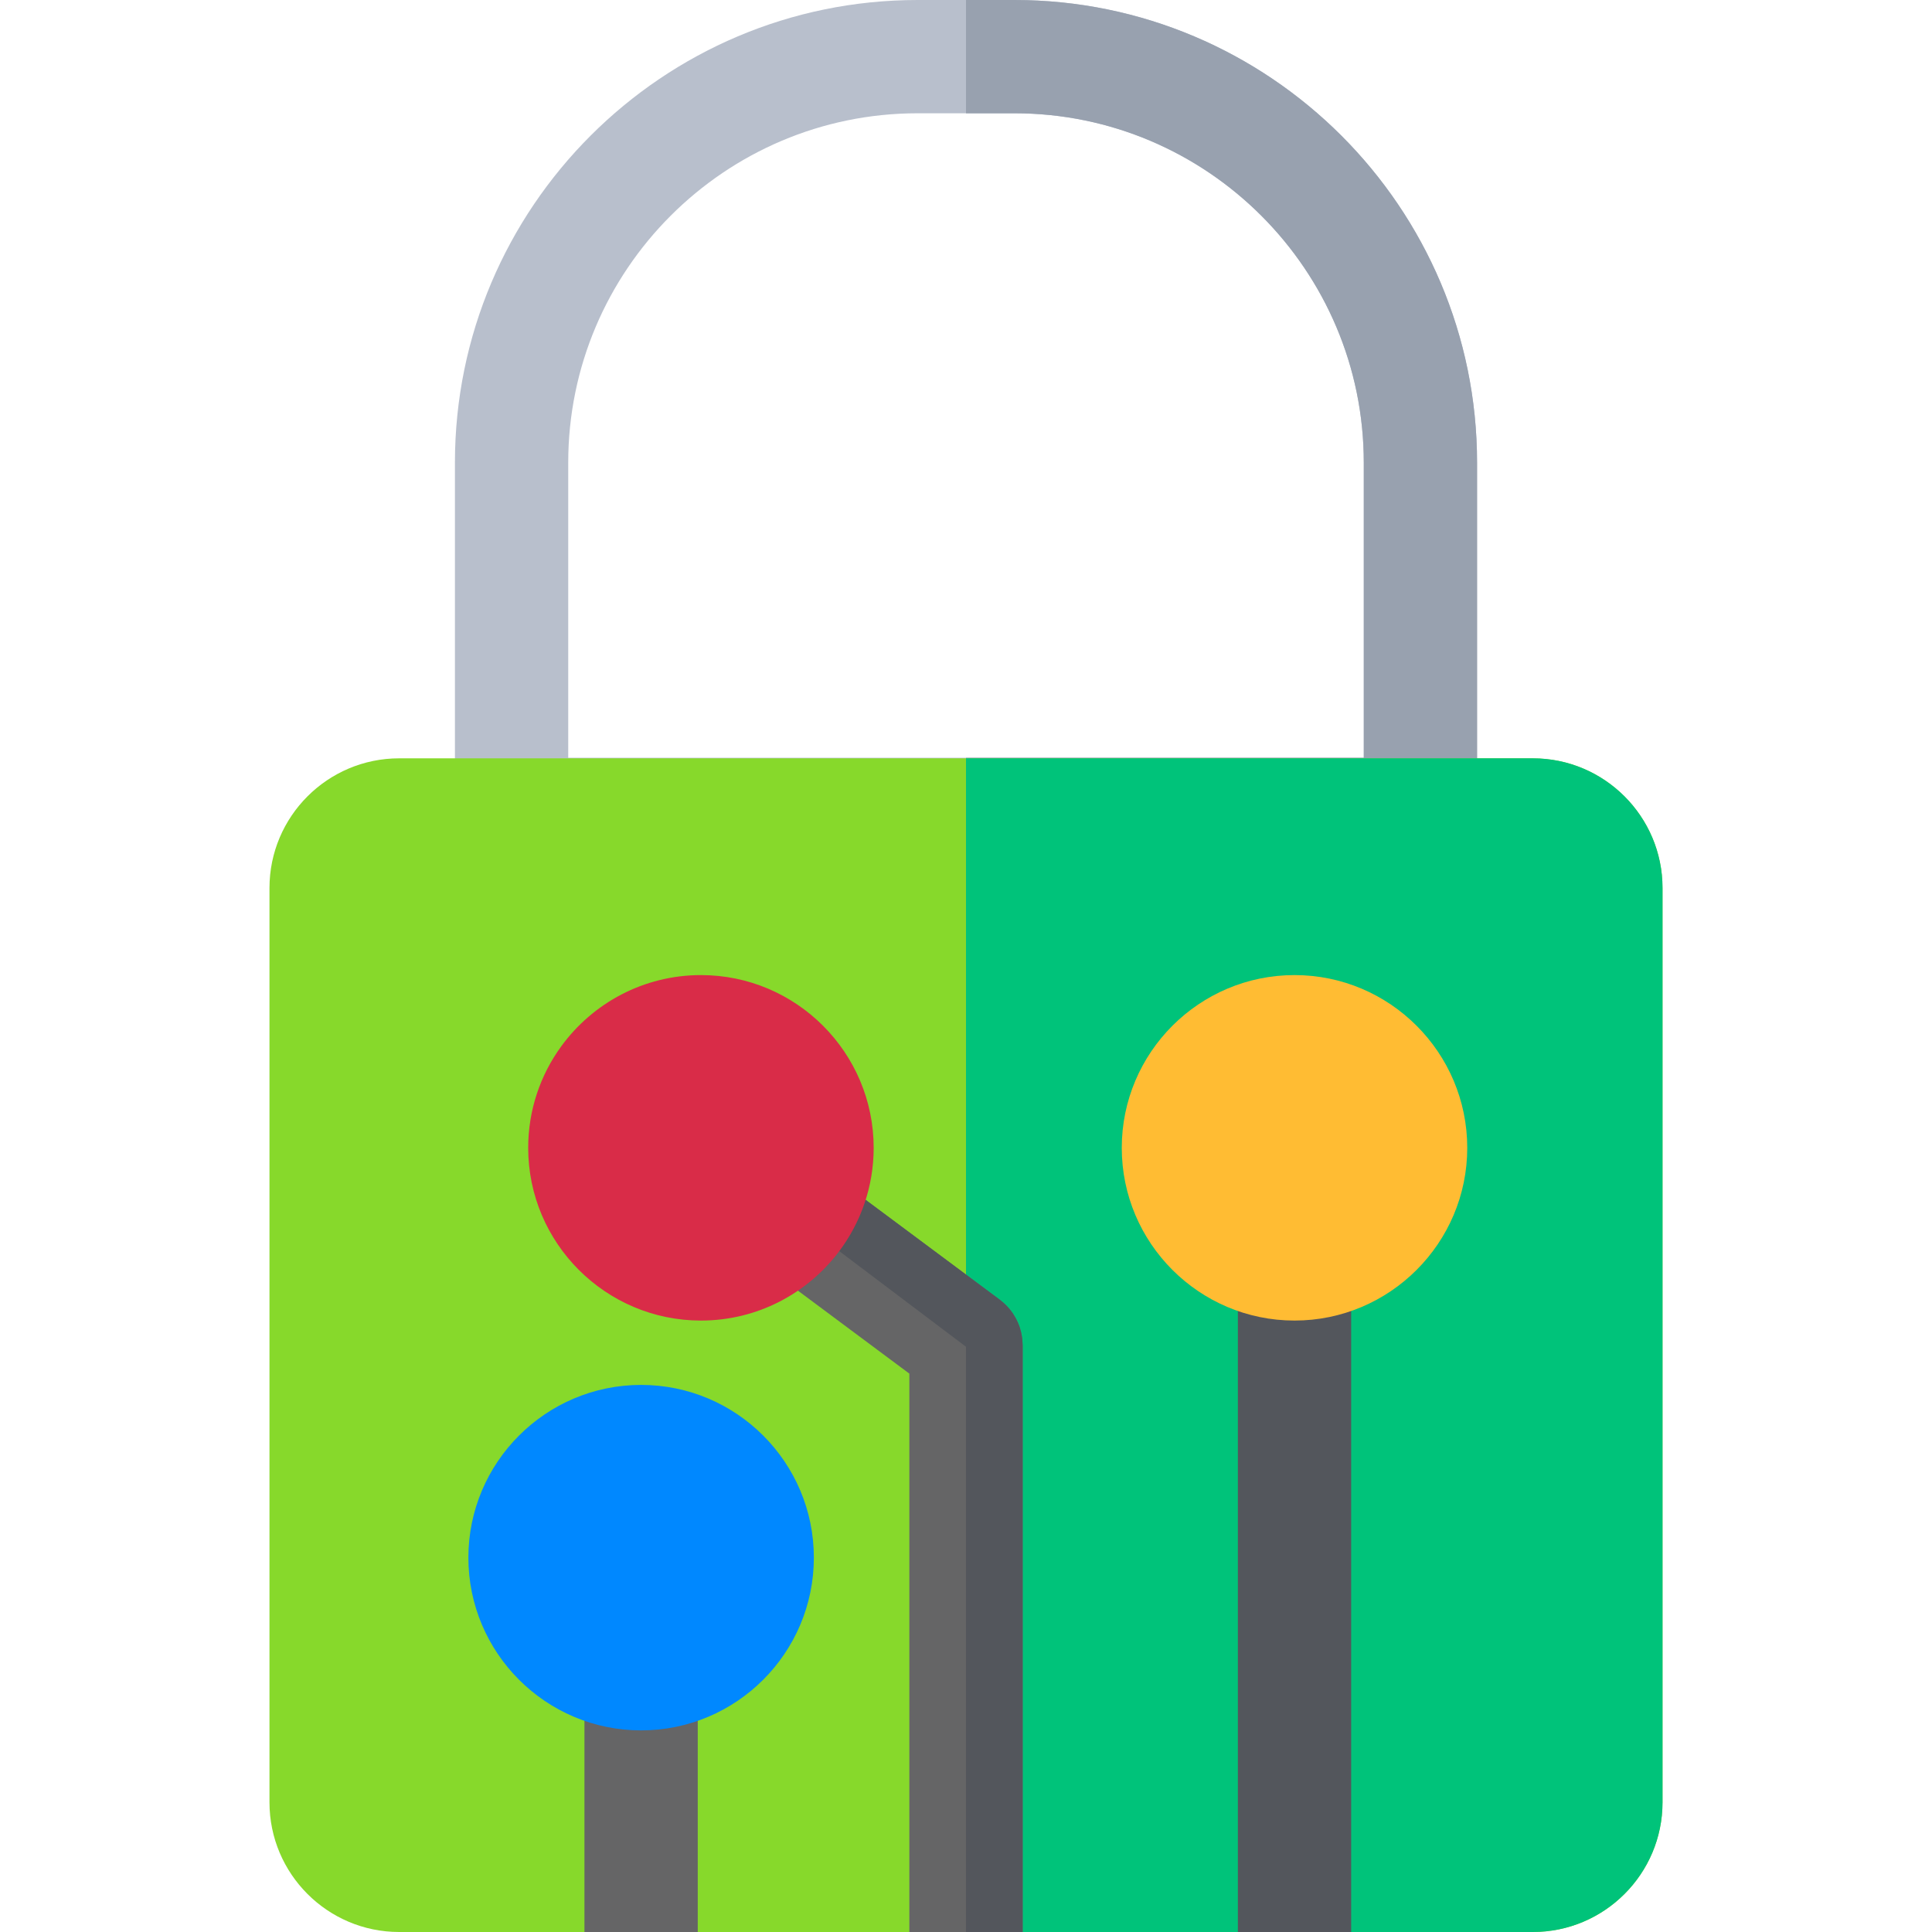 <?xml version="1.0" encoding="iso-8859-1"?>
<!-- Generator: Adobe Illustrator 19.0.0, SVG Export Plug-In . SVG Version: 6.00 Build 0)  -->
<svg version="1.1" id="Capa_1" xmlns="http://www.w3.org/2000/svg" xmlns:xlink="http://www.w3.org/1999/xlink" x="0px" y="0px"
	 viewBox="0 0 512 512" style="enable-background:new 0 0 512 512;" xml:space="preserve">
<path style="fill:#B8BFCC;" d="M268.829,0h-25.659c-67.609,0-122.609,55-122.609,122.609v108.228h270.876V122.609
	C391.438,55,336.438,0,268.829,0z M361.416,200.815H150.585v-78.207c0-51.057,41.54-92.587,92.587-92.587h25.659
	c51.047,0,92.587,41.53,92.587,92.587v78.207H361.416z"/>
<path style="fill:#98A1AF;" d="M391.438,122.609v108.228H256v-30.022h105.416v-78.207c0-51.057-41.54-92.587-92.587-92.587H256V0
	h12.829C336.438,0,391.438,55,391.438,122.609z"/>
<path style="fill:#87D92B;" d="M440.583,235.32v242.325c0,18.944-15.411,34.355-34.365,34.355H105.781
	c-18.954,0-34.365-15.411-34.365-34.355V235.32c0-18.944,15.411-34.355,34.365-34.355h300.437
	C425.172,200.965,440.583,216.376,440.583,235.32z"/>
<path style="fill:#00C37A;" d="M440.583,235.32v242.325c0,18.944-15.411,34.355-34.365,34.355H256V200.965h150.219
	C425.172,200.965,440.583,216.376,440.583,235.32z"/>
<path style="fill:#656566;" d="M271.011,356.478V512h-30.022V364.023l-38.318-28.531c-6.655-4.954-8.036-14.36-3.082-21.005
	c0.02-0.03,0.05-0.06,0.07-0.09c4.974-6.565,14.32-7.916,20.935-2.982l44.362,33.024c0.09,0.07,0.17,0.15,0.26,0.21
	c0.22,0.17,0.43,0.35,0.641,0.53c0.18,0.16,0.35,0.31,0.52,0.48c0.17,0.16,0.34,0.33,0.51,0.51c0.18,0.19,0.35,0.38,0.52,0.58
	c0.14,0.16,0.28,0.33,0.41,0.5c0.17,0.22,0.33,0.43,0.49,0.65c0.12,0.18,0.24,0.36,0.35,0.55c0.14,0.22,0.28,0.44,0.41,0.671
	c0.12,0.2,0.22,0.42,0.33,0.63s0.21,0.42,0.31,0.64c0.11,0.24,0.2,0.48,0.3,0.731c0.07,0.2,0.15,0.4,0.22,0.6
	c0.08,0.26,0.16,0.53,0.23,0.791c0.06,0.21,0.11,0.41,0.16,0.62c0.06,0.26,0.11,0.52,0.15,0.781c0.04,0.23,0.08,0.46,0.11,0.701
	c0.03,0.24,0.05,0.47,0.07,0.71c0.02,0.27,0.03,0.55,0.04,0.821C270.991,356.257,271.011,356.367,271.011,356.478z"/>
<path style="fill:#53565C;" d="M271.011,356.478V512h-15.021V356.898l-56.331-42.501c4.974-6.565,14.32-7.916,20.935-2.982
	l44.362,33.024c0.09,0.07,0.17,0.15,0.26,0.21c0.22,0.17,0.43,0.35,0.641,0.53c0.18,0.16,0.35,0.31,0.52,0.48
	c0.17,0.16,0.34,0.33,0.51,0.51c0.18,0.19,0.35,0.38,0.52,0.58c0.14,0.16,0.28,0.33,0.41,0.5c0.17,0.22,0.33,0.43,0.49,0.65
	c0.12,0.18,0.24,0.36,0.35,0.55c0.14,0.22,0.28,0.44,0.41,0.671c0.12,0.2,0.22,0.42,0.33,0.63s0.21,0.42,0.31,0.64
	c0.11,0.24,0.2,0.48,0.3,0.731c0.07,0.2,0.15,0.4,0.22,0.6c0.08,0.26,0.16,0.53,0.23,0.791c0.06,0.21,0.11,0.41,0.16,0.62
	c0.06,0.26,0.11,0.52,0.15,0.781c0.04,0.23,0.08,0.46,0.11,0.701c0.03,0.24,0.05,0.47,0.07,0.71c0.02,0.27,0.03,0.55,0.04,0.821
	C270.991,356.257,271.011,356.367,271.011,356.478z"/>
<path style="fill:#D92C48;" d="M231.533,304.19c0,10.297-3.422,19.814-9.187,27.47c-8.356,11.108-21.646,18.303-36.586,18.303
	c-25.248,0-45.783-20.535-45.783-45.773c0-10.047,3.252-19.354,8.766-26.919c8.336-11.428,21.826-18.864,37.017-18.864
	C210.997,258.407,231.533,278.942,231.533,304.19z"/>
<path style="fill:#656566;" d="M184.909,444.581V512h-30.022v-67.419c0-8.286,6.725-15.011,15.011-15.011
	C178.194,429.57,184.909,436.295,184.909,444.581z"/>
<path style="fill:#0088FF;" d="M215.681,412.788c0,25.248-20.535,45.783-45.783,45.783c-25.238,0-45.773-20.535-45.773-45.783
	c0-25.238,20.535-45.773,45.773-45.773C195.146,367.015,215.681,387.55,215.681,412.788z"/>
<path style="fill:#53565C;" d="M358.074,339.966V512h-30.022V339.966c0-8.286,6.715-15.011,15.011-15.011
	C351.349,324.955,358.074,331.68,358.074,339.966z"/>
<path style="fill:#FFBC33;" d="M388.836,304.19c0,25.238-20.535,45.773-45.773,45.773c-25.248,0-45.783-20.535-45.783-45.773
	c0-25.248,20.535-45.783,45.783-45.783C368.301,258.407,388.836,278.942,388.836,304.19z"/>
<g>
</g>
<g>
</g>
<g>
</g>
<g>
</g>
<g>
</g>
<g>
</g>
<g>
</g>
<g>
</g>
<g>
</g>
<g>
</g>
<g>
</g>
<g>
</g>
<g>
</g>
<g>
</g>
<g>
</g>
</svg>
